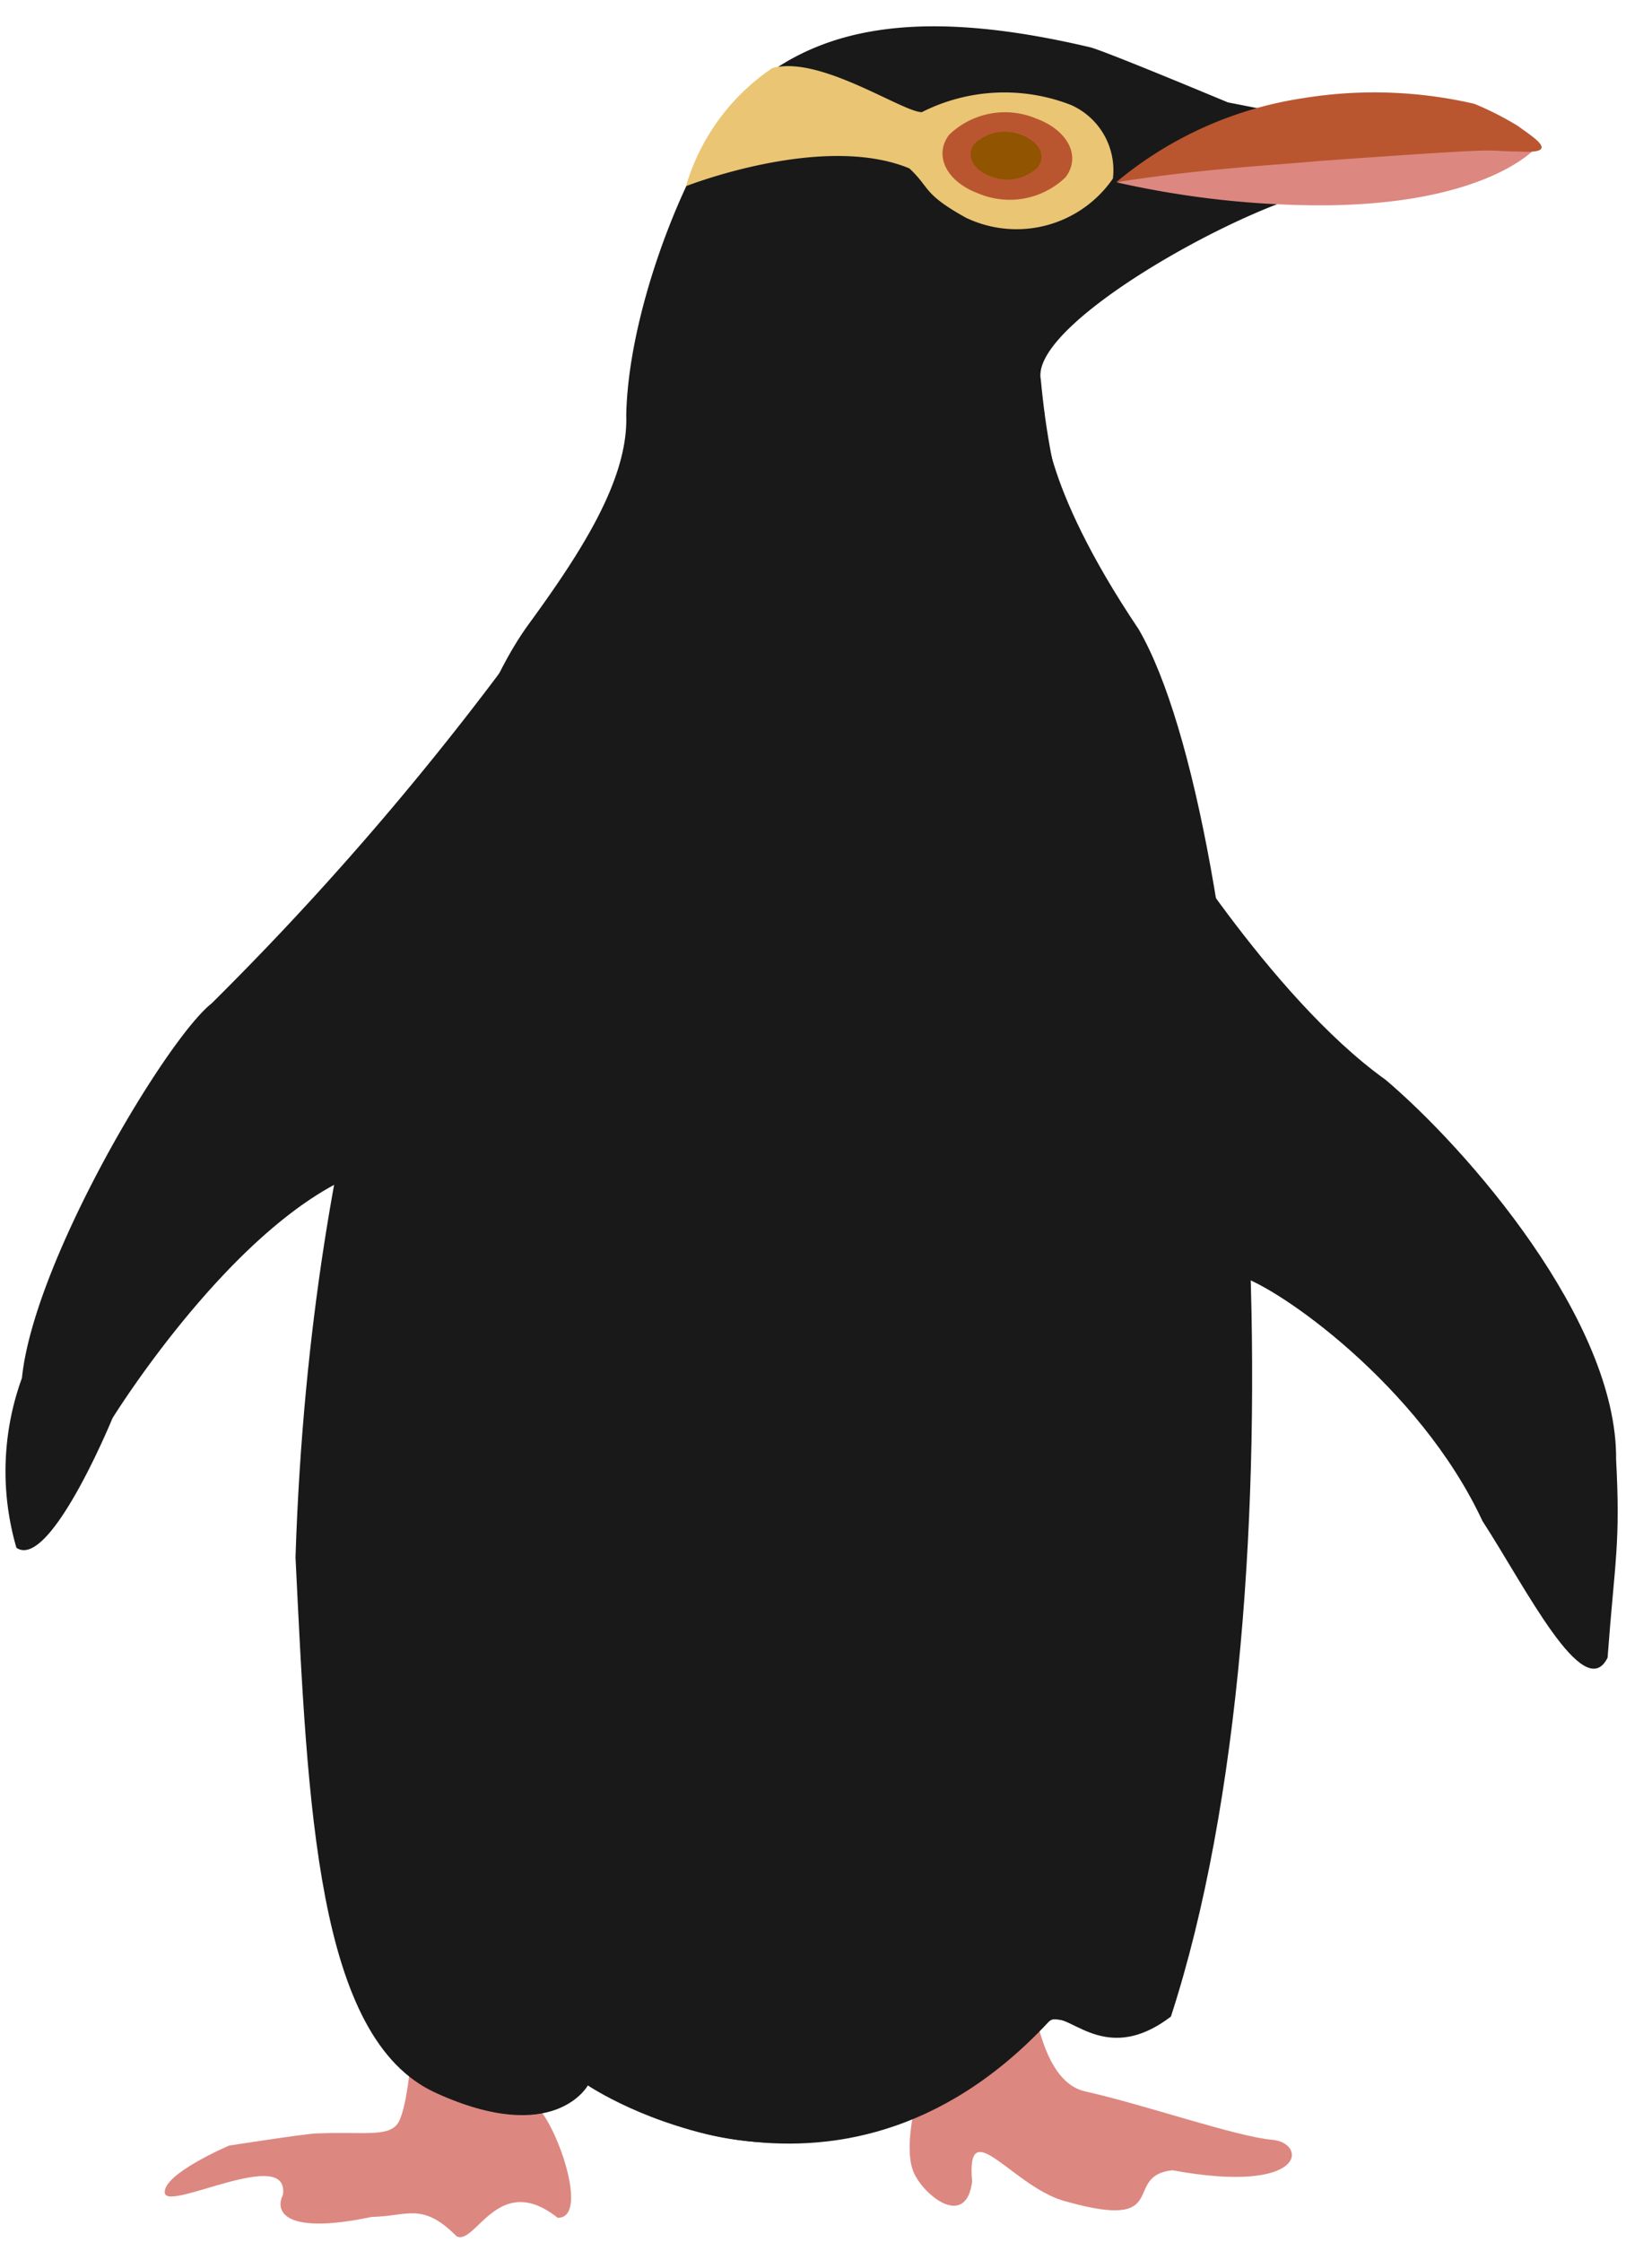 <svg xmlns="http://www.w3.org/2000/svg" xmlns:xlink="http://www.w3.org/1999/xlink" viewBox="11691 2775 70 95">
  <defs>
    <style>
      .cls-1 {
        clip-path: url(#clip-booking-penguin);
      }

      .cls-2 {
        fill: #191919;
      }

      .cls-3 {
        fill: #dd8781;
      }

      .cls-4 {
        fill: #eac574;
      }

      .cls-5 {
        fill: #b95630;
      }

      .cls-6 {
        fill: #915400;
      }
    </style>
    <clipPath id="clip-booking-penguin">
      <rect x="11691" y="2775" width="70" height="95"/>
    </clipPath>
  </defs>
  <g id="booking-penguin" class="cls-1">
    <g id="group-85" transform="translate(11688.142 2778.314) rotate(-3)">
      <path id="path-151" class="cls-2" d="M42.6,3.894S37.66,1.515,36.923,1.266c-6.831-2-11.137-1.552-14.293.8-2.254,1.5-5.812,8.627-6.179,13.743-.05,2.744-2.281,5.772-4.6,8.629C6.839,30.626,4.354,47.543,4.354,47.543S.382,57.333,0,64.3C-.006,67.908.995,78.011,2.493,81a28.3,28.3,0,0,1,2.069,5.325s4.667,1.692,6.551.032c-.015-.71,7.9,7.76,18.882-1.387,1.1-1.191,3.066,1.1,4.813.023,1.222-.9,1.2,2.075,2.14-7.361-.151-5.058,1.38-21.788-.144-26.922.446-2.889,3.008-16.272,1.611-21.81-.992-3.678-3.972-4.7-4.341-13.684C33.687,12.6,44.719,7.5,47.124,7.8L45.8,4.7Z" transform="translate(12.154 0)"/>
      <path id="path-152" class="cls-2" d="M22.932,0A127.418,127.418,0,0,1,9.753,13.66C7.776,15.053,1.668,24.133.9,29.086A11.578,11.578,0,0,0,.29,36.26c1.366,1.043,4.35-5.268,4.35-5.268s6.229-9,11.953-10.079C17.51,19.631,22.932,0,22.932,0Z" transform="translate(0 26.114)"/>
      <path id="path-153" class="cls-2" d="M2.789,0S7.149,8.167,11.9,11.953c3.277,3.084,9.275,10.717,8.911,16.581,0,3.609-.276,4.242-.8,8.365-1.106,1.966-3.336-3.2-4.992-6.062-2.375-5.892-8.184-10.4-9.777-10.919S.683,17.885.075,14.9,2.789,0,2.789,0Z" transform="translate(47.365 33.654)"/>
      <path id="path-154" class="cls-3" d="M11.058,0s-.436,4.809-1.089,5.495C9.483,6,8.486,5.7,6.492,5.686c-.541,0-3.666.32-3.666.32S-.07,7.065,0,7.871s5.411-1.753,4.992.343c-.417.754.108,1.691,3.71,1.127,1.53.053,2.172-.533,3.547,1.007.783.46,1.9-2.693,4.317-.56,1.286.1.3-3.5-.5-4.582s.451-5.179.451-5.179Z" transform="translate(5.138 82.136)"/>
      <path id="path-155" class="cls-3" d="M5.476.769S5.069,6.938,7.55,7.63s6.32,2.26,7.806,2.463,1.385,2.419-4.282,1.071c-2.167.113-.121,2.572-4.5,1.107-2.253-.659-4.11-4.12-4-1.066-.358,1.939-1.991.561-2.427-.463S.382,7.665.382,7.665,2.017,2.566.419.794,5.476.769,5.476.769Z" transform="translate(36.75 80.115)"/>
      <path id="path-156" class="cls-2" d="M34.241.014S25.887-.667,18.312,7.48c-4.734,2.648-4.154,1.4-9.774,6.979C7.611,15.805,1.69,26.983.008,46.786c-.032,10.57-.186,20.393,4.73,22.964s6.469.032,6.469.032,10.054,7.575,19.617-1.646c.758-.746,2.141,2.123,5.208.025,6.846-17.809,6.03-50.342,1.714-58.774C33.841,2.862,34.241.014,34.241.014Z" transform="translate(12.07 16.61)"/>
      <path id="path-157" class="cls-4" d="M16.481,2.28a7.755,7.755,0,0,0-6.334-.031C9.332,2.211,5.939-.407,3.914.055A9.156,9.156,0,0,0,0,4.86S5.894,2.887,9.491,4.6c.841.86.5,1.1,2.287,2.214a4.959,4.959,0,0,0,6.306-1.33A3.025,3.025,0,0,0,16.481,2.28Z" transform="translate(31.64 1.381)"/>
      <path id="ellipse-18" class="cls-5" d="M2.363,4.07A3.41,3.41,0,0,0,5.285,1.731C5.463.641,4.443-.081,3.007.12A3.41,3.41,0,0,0,.085,2.458C-.093,3.549.927,4.27,2.363,4.07Z" transform="translate(44.085 2.498) rotate(31)"/>
      <path id="ellipse-18-2" data-name="ellipse-18" class="cls-6" d="M1.29,2.221A1.861,1.861,0,0,0,2.885.945c.1-.6-.46-.989-1.243-.88A1.861,1.861,0,0,0,.046,1.342C-.051,1.937.506,2.331,1.29,2.221Z" transform="translate(44.586 3.923) rotate(31)"/>
      <path id="path-98" class="cls-3" d="M17.756.052S15.71,2.434,8.781,2.476A39.451,39.451,0,0,1,0,1.5C.142,1.5,4.281.189,15.7.055,15.7.058,17.756.052,17.756.052Z" transform="translate(49.946 5.533) rotate(3)"/>
      <path id="path-97" class="cls-5" d="M.045,3.847A16.093,16.093,0,0,1,8,.28a18.785,18.785,0,0,1,7.219.244,13.1,13.1,0,0,1,1.842.935c.692.508,1.847,1.2.063,1.087-1.873-.012.2-.217-8.536.406C6.911,3.116,3.8,3.258.045,3.847Z" transform="translate(50.01 3.182) rotate(3)"/>
    </g>
  </g>
</svg>
